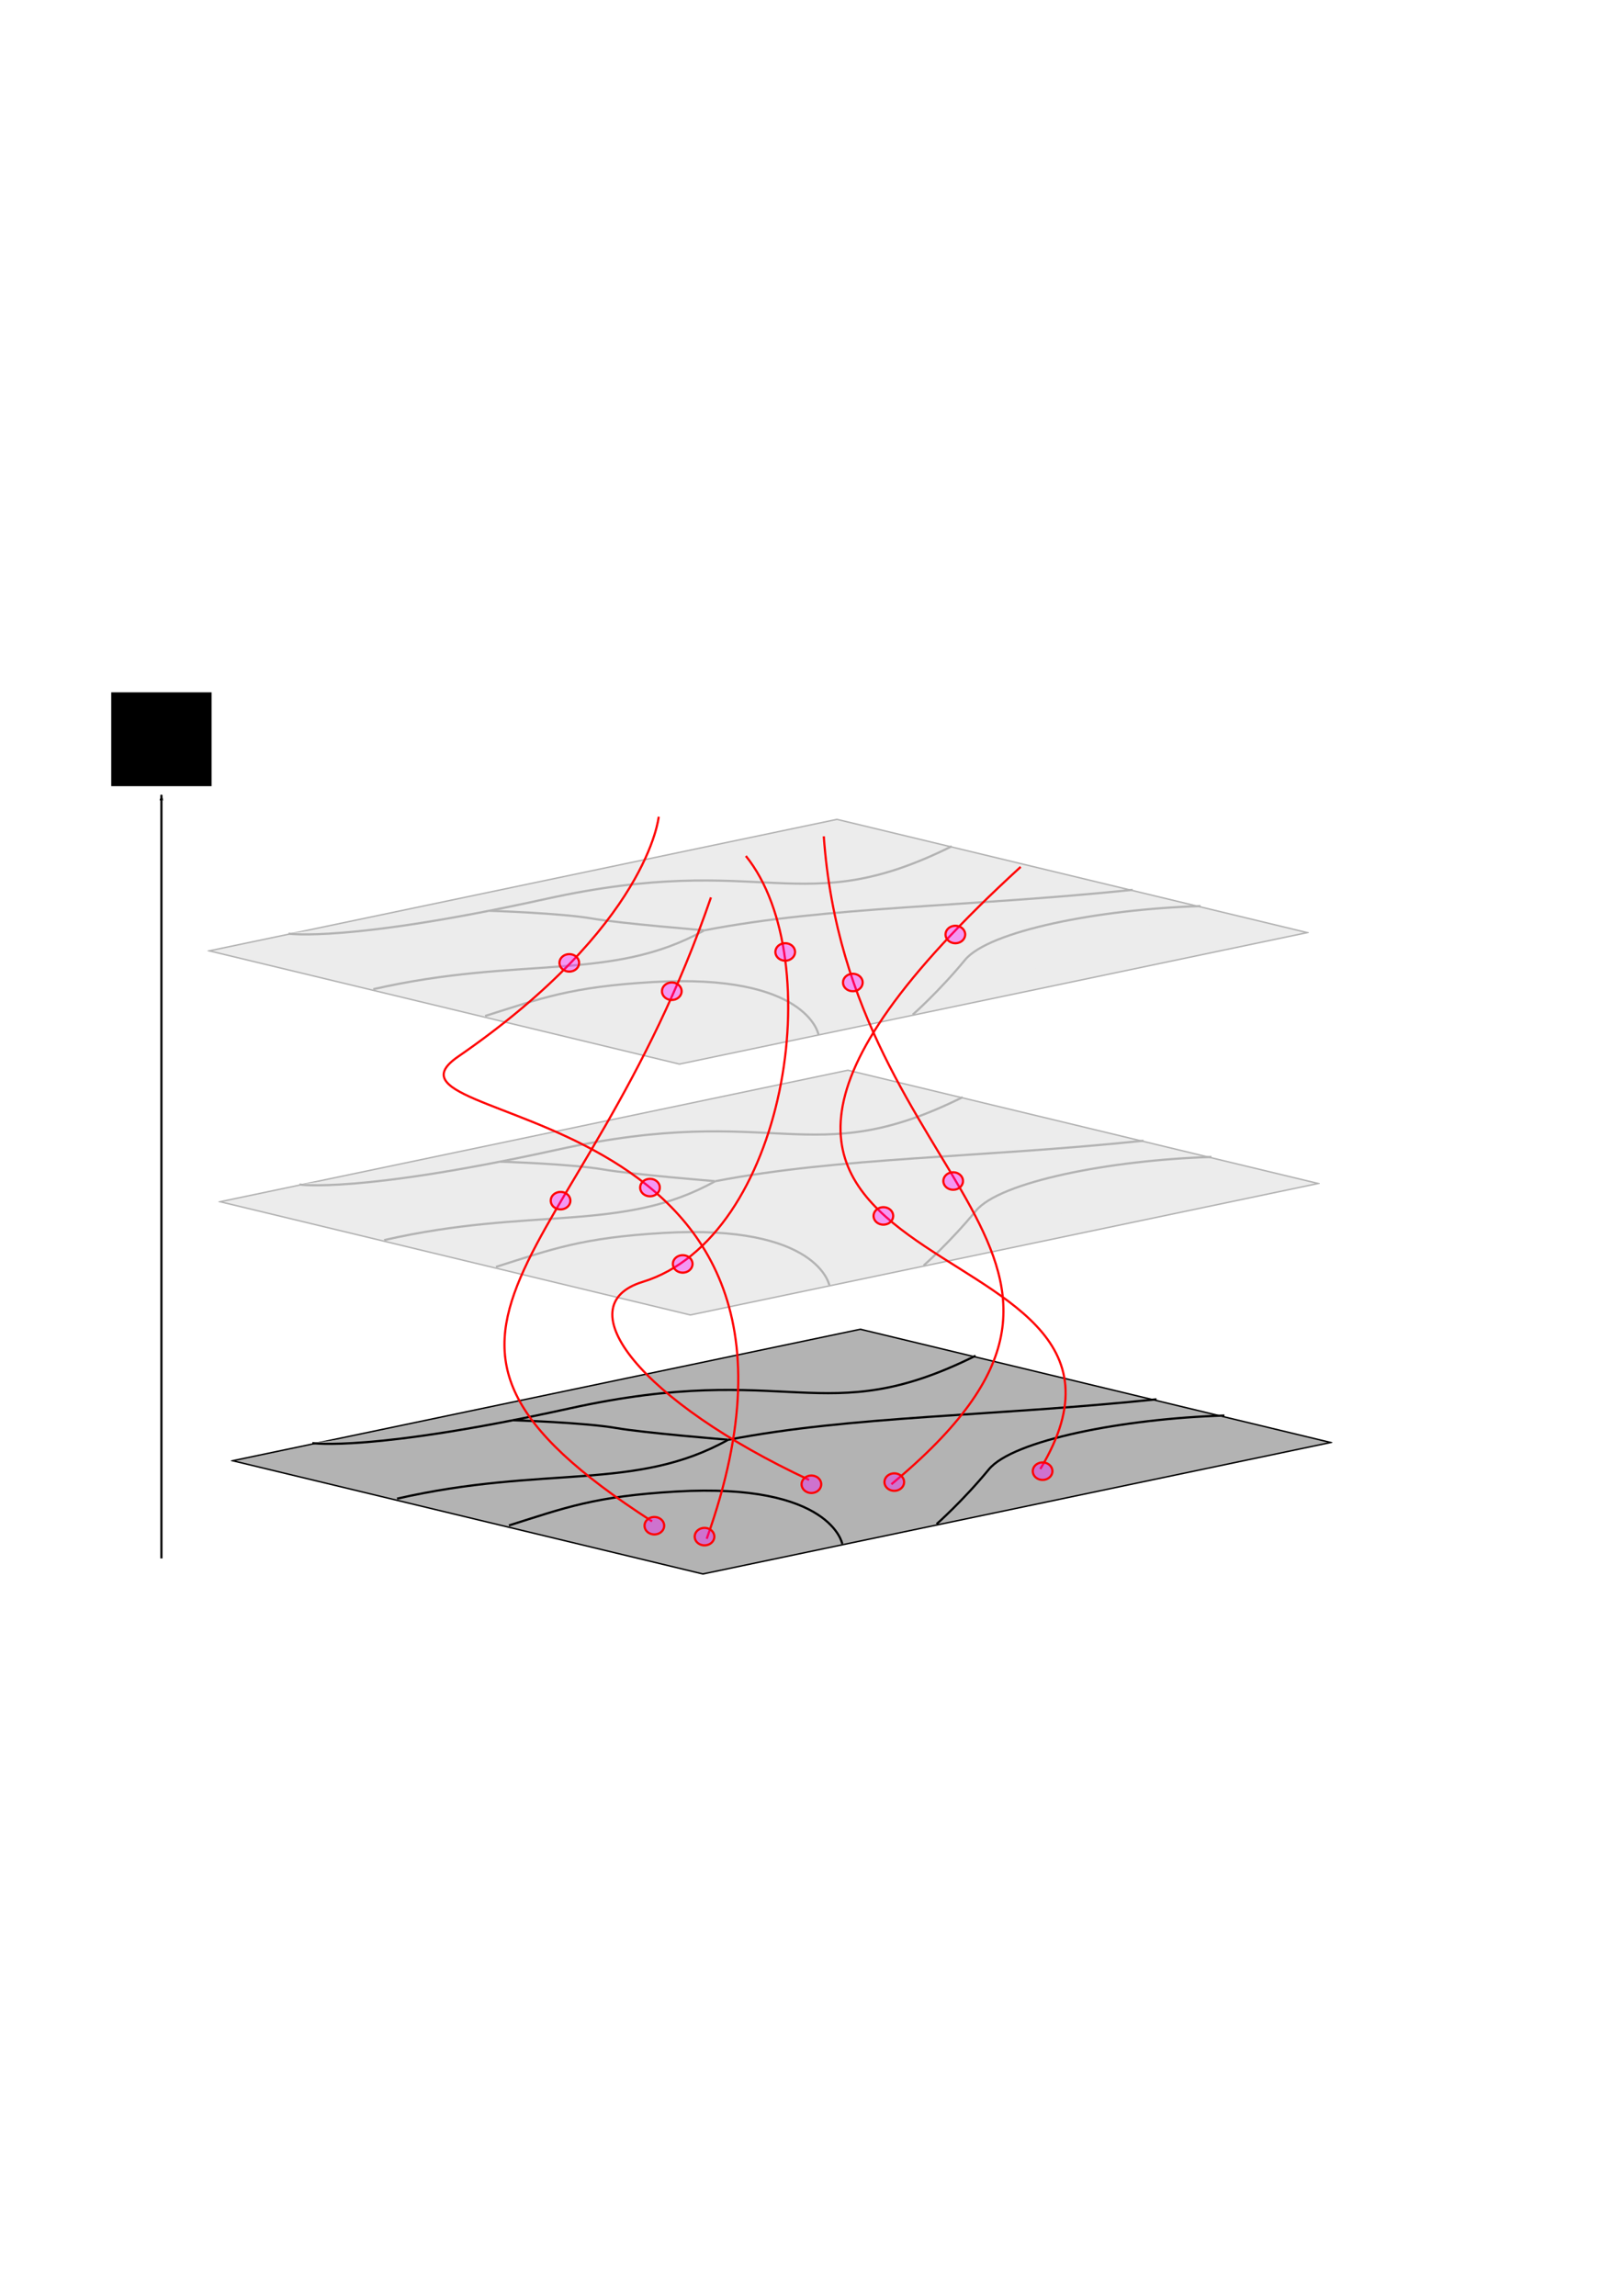 <?xml version="1.0" encoding="UTF-8" standalone="no"?>
<!-- Created with Inkscape (http://www.inkscape.org/) -->

<svg
   xmlns:dc="http://purl.org/dc/elements/1.1/"
   xmlns:cc="http://creativecommons.org/ns#"
   xmlns:rdf="http://www.w3.org/1999/02/22-rdf-syntax-ns#"
   xmlns:svg="http://www.w3.org/2000/svg"
   xmlns="http://www.w3.org/2000/svg"
   xmlns:sodipodi="http://sodipodi.sourceforge.net/DTD/sodipodi-0.dtd"
   xmlns:inkscape="http://www.inkscape.org/namespaces/inkscape"
   width="744.094"
   height="1052.362"
   id="svg3186"
   version="1.1"
   inkscape:version="0.48.4 r9939"
   sodipodi:docname="polynomial-hairs.svg"
   inkscape:export-filename="/home/yky/latex/genifer4/polynomial-hairs.png"
   inkscape:export-xdpi="100"
   inkscape:export-ydpi="100">
  <defs
     id="defs3188">
    <marker
       inkscape:stockid="Arrow1Lend"
       orient="auto"
       refY="0.0"
       refX="0.0"
       id="Arrow1Lend"
       style="overflow:visible;">
      <path
         id="path4375"
         d="M 0.0,0.0 L 5.0,-5.0 L -12.5,0.0 L 5.0,5.0 L 0.0,0.0 z "
         style="fill-rule:evenodd;stroke:#000000;stroke-width:1.0pt;"
         transform="scale(0.8) rotate(180) translate(12.5,0)" />
    </marker>
  </defs>
  <sodipodi:namedview
     id="base"
     pagecolor="#ffffff"
     bordercolor="#666666"
     borderopacity="1.0"
     inkscape:pageopacity="0.0"
     inkscape:pageshadow="2"
     inkscape:zoom="1"
     inkscape:cx="386"
     inkscape:cy="451"
     inkscape:document-units="px"
     inkscape:current-layer="layer1"
     showgrid="false"
     inkscape:window-width="1050"
     inkscape:window-height="1652"
     inkscape:window-x="0"
     inkscape:window-y="2"
     inkscape:window-maximized="1" />
  <g
     inkscape:label="Layer 1"
     inkscape:groupmode="layer"
     id="layer1">
    <g
       id="g4081"
       transform="translate(48,0)"
       style="fill:#b3b3b3">
      <rect
         transform="matrix(0.972,0.234,-0.979,0.205,0,0)"
         y="1193.366"
         x="1558.396"
         height="293.996"
         width="221.83"
         id="rect2985"
         style="fill:#b3b3b3;stroke:#000000;stroke-width:1.529;stroke-miterlimit:4;stroke-opacity:1;stroke-dasharray:none;stroke-dashoffset:0" />
      <path
         sodipodi:nodetypes="csc"
         inkscape:connector-curvature="0"
         id="path2987"
         d="m 399.276,621.448 c -70.163,34.937 -84.759,1.808 -186.035,24.119 -91.159,20.083 -118.066,15.915 -118.066,15.915"
         style="fill:#b3b3b3;stroke:#000000;stroke-width:1;stroke-linecap:butt;stroke-linejoin:miter;stroke-miterlimit:4;stroke-opacity:1;stroke-dasharray:none" />
      <path
         sodipodi:nodetypes="cc"
         inkscape:connector-curvature="0"
         id="path2989"
         d="m 482.226,641.416 c -75.837,7.884 -139.219,7.55 -196.285,18.539"
         style="fill:#b3b3b3;stroke:#000000;stroke-width:1;stroke-linecap:butt;stroke-linejoin:miter;stroke-miterlimit:4;stroke-opacity:1;stroke-dasharray:none" />
      <path
         sodipodi:nodetypes="csc"
         inkscape:connector-curvature="0"
         id="path2991"
         d="m 513.365,648.857 c -46.372,1.419 -97.075,11.371 -108.015,24.682 -11.795,14.351 -23.96,25.089 -23.96,25.089"
         style="fill:#b3b3b3;stroke:#000000;stroke-width:1;stroke-linecap:butt;stroke-linejoin:miter;stroke-miterlimit:4;stroke-opacity:1;stroke-dasharray:none" />
      <path
         sodipodi:nodetypes="csc"
         inkscape:connector-curvature="0"
         id="path2993"
         d="m 185.329,699.246 c 25.844,-8.158 39.239,-13.371 76.765,-15.556 71.002,-4.134 76.063,24.003 76.063,24.003"
         style="fill:#b3b3b3;stroke:#000000;stroke-width:1;stroke-linecap:butt;stroke-linejoin:miter;stroke-miterlimit:4;stroke-opacity:1;stroke-dasharray:none" />
      <path
         sodipodi:nodetypes="csc"
         inkscape:connector-curvature="0"
         id="path2997"
         d="m 187.328,651.012 c 0,0 32.576,1.032 47.187,3.57 12.963,2.252 51.168,5.367 51.168,5.367"
         style="fill:#b3b3b3;stroke:#000000;stroke-width:1;stroke-linecap:butt;stroke-linejoin:miter;stroke-miterlimit:4;stroke-opacity:1;stroke-dasharray:none" />
      <path
         sodipodi:nodetypes="cc"
         inkscape:connector-curvature="0"
         id="path2989-8"
         d="m 285.879,659.935 c -42.517,23.813 -84.159,11.554 -151.832,27.027"
         style="fill:#b3b3b3;stroke:#000000;stroke-width:1;stroke-linecap:butt;stroke-linejoin:miter;stroke-miterlimit:4;stroke-opacity:1;stroke-dasharray:none" />
    </g>
    <g
       id="g4090"
       transform="translate(47,105)"
       style="fill:#ececec">
      <rect
         transform="matrix(0.972,0.234,-0.979,0.205,0,0)"
         y="688.285"
         x="1044.804"
         height="293.996"
         width="221.83"
         id="rect2985-8"
         style="fill:#ececec;stroke:#b3b3b3;stroke-width:1.529;stroke-miterlimit:4;stroke-opacity:1;stroke-dasharray:none;stroke-dashoffset:0" />
      <path
         sodipodi:nodetypes="csc"
         inkscape:connector-curvature="0"
         id="path2987-6"
         d="m 394.349,397.921 c -70.163,34.937 -84.759,1.808 -186.035,24.119 -91.159,20.083 -118.066,15.915 -118.066,15.915"
         style="fill:#ececec;stroke:#b3b3b3;stroke-width:1;stroke-linecap:butt;stroke-linejoin:miter;stroke-miterlimit:4;stroke-opacity:1;stroke-dasharray:none" />
      <path
         sodipodi:nodetypes="cc"
         inkscape:connector-curvature="0"
         id="path2989-0"
         d="m 477.299,417.89 c -75.837,7.884 -139.219,7.55 -196.285,18.539"
         style="fill:#ececec;stroke:#b3b3b3;stroke-width:1;stroke-linecap:butt;stroke-linejoin:miter;stroke-miterlimit:4;stroke-opacity:1;stroke-dasharray:none" />
      <path
         sodipodi:nodetypes="csc"
         inkscape:connector-curvature="0"
         id="path2991-5"
         d="m 508.438,425.331 c -46.372,1.419 -97.075,11.371 -108.015,24.682 -11.795,14.351 -23.96,25.089 -23.96,25.089"
         style="fill:#ececec;stroke:#b3b3b3;stroke-width:1;stroke-linecap:butt;stroke-linejoin:miter;stroke-miterlimit:4;stroke-opacity:1;stroke-dasharray:none" />
      <path
         sodipodi:nodetypes="csc"
         inkscape:connector-curvature="0"
         id="path2993-0"
         d="m 180.402,475.72 c 25.844,-8.158 39.239,-13.371 76.765,-15.556 71.002,-4.134 76.063,24.003 76.063,24.003"
         style="fill:#ececec;stroke:#b3b3b3;stroke-width:1;stroke-linecap:butt;stroke-linejoin:miter;stroke-miterlimit:4;stroke-opacity:1;stroke-dasharray:none" />
      <path
         sodipodi:nodetypes="csc"
         inkscape:connector-curvature="0"
         id="path2997-5"
         d="m 182.401,427.486 c 0,0 32.576,1.032 47.187,3.57 12.963,2.252 51.168,5.367 51.168,5.367"
         style="fill:#ececec;stroke:#b3b3b3;stroke-width:1;stroke-linecap:butt;stroke-linejoin:miter;stroke-miterlimit:4;stroke-opacity:1;stroke-dasharray:none" />
      <path
         sodipodi:nodetypes="cc"
         inkscape:connector-curvature="0"
         id="path2989-8-0"
         d="m 280.952,436.408 c -42.517,23.813 -84.159,11.554 -151.832,27.027"
         style="fill:#ececec;stroke:#b3b3b3;stroke-width:1;stroke-linecap:butt;stroke-linejoin:miter;stroke-miterlimit:4;stroke-opacity:1;stroke-dasharray:none" />
    </g>
    <g
       transform="translate(42,-10)"
       id="g4090-2"
       style="fill:#ececec">
      <rect
         transform="matrix(0.972,0.234,-0.979,0.205,0,0)"
         y="688.285"
         x="1044.804"
         height="293.996"
         width="221.83"
         id="rect2985-8-5"
         style="fill:#ececec;stroke:#b3b3b3;stroke-width:1.529;stroke-miterlimit:4;stroke-opacity:1;stroke-dasharray:none;stroke-dashoffset:0" />
      <path
         sodipodi:nodetypes="csc"
         inkscape:connector-curvature="0"
         id="path2987-6-4"
         d="m 394.349,397.921 c -70.163,34.937 -84.759,1.808 -186.035,24.119 -91.159,20.083 -118.066,15.915 -118.066,15.915"
         style="fill:#ececec;stroke:#b3b3b3;stroke-width:1;stroke-linecap:butt;stroke-linejoin:miter;stroke-miterlimit:4;stroke-opacity:1;stroke-dasharray:none" />
      <path
         sodipodi:nodetypes="cc"
         inkscape:connector-curvature="0"
         id="path2989-0-1"
         d="m 477.299,417.89 c -75.837,7.884 -139.219,7.55 -196.285,18.539"
         style="fill:#ececec;stroke:#b3b3b3;stroke-width:1;stroke-linecap:butt;stroke-linejoin:miter;stroke-miterlimit:4;stroke-opacity:1;stroke-dasharray:none" />
      <path
         sodipodi:nodetypes="csc"
         inkscape:connector-curvature="0"
         id="path2991-5-8"
         d="m 508.438,425.331 c -46.372,1.419 -97.075,11.371 -108.015,24.682 -11.795,14.351 -23.96,25.089 -23.96,25.089"
         style="fill:#ececec;stroke:#b3b3b3;stroke-width:1;stroke-linecap:butt;stroke-linejoin:miter;stroke-miterlimit:4;stroke-opacity:1;stroke-dasharray:none" />
      <path
         sodipodi:nodetypes="csc"
         inkscape:connector-curvature="0"
         id="path2993-0-6"
         d="m 180.402,475.72 c 25.844,-8.158 39.239,-13.371 76.765,-15.556 71.002,-4.134 76.063,24.003 76.063,24.003"
         style="fill:#ececec;stroke:#b3b3b3;stroke-width:1;stroke-linecap:butt;stroke-linejoin:miter;stroke-miterlimit:4;stroke-opacity:1;stroke-dasharray:none" />
      <path
         sodipodi:nodetypes="csc"
         inkscape:connector-curvature="0"
         id="path2997-5-1"
         d="m 182.401,427.486 c 0,0 32.576,1.032 47.187,3.57 12.963,2.252 51.168,5.367 51.168,5.367"
         style="fill:#ececec;stroke:#b3b3b3;stroke-width:1;stroke-linecap:butt;stroke-linejoin:miter;stroke-miterlimit:4;stroke-opacity:1;stroke-dasharray:none" />
      <path
         sodipodi:nodetypes="cc"
         inkscape:connector-curvature="0"
         id="path2989-8-0-5"
         d="m 280.952,436.408 c -42.517,23.813 -84.159,11.554 -151.832,27.027"
         style="fill:#ececec;stroke:#b3b3b3;stroke-width:1;stroke-linecap:butt;stroke-linejoin:miter;stroke-miterlimit:4;stroke-opacity:1;stroke-dasharray:none" />
    </g>
    <path
       style="fill:none;stroke:#ff0000;stroke-width:1px;stroke-linecap:butt;stroke-linejoin:miter;stroke-opacity:1"
       d="m 324,705.362 c 74,-207 -162.319,-187.689 -114,-221 87.339,-60.211 92,-110 92,-110"
       id="path4138"
       inkscape:connector-curvature="0"
       sodipodi:nodetypes="csc" />
    <path
       style="fill:none;stroke:#ff0000;stroke-width:1px;stroke-linecap:butt;stroke-linejoin:miter;stroke-opacity:1"
       d="m 408.676,680.362 c 126.724,-105.084 -19.428,-134.593 -31,-297"
       id="path4138-9"
       inkscape:connector-curvature="0"
       sodipodi:nodetypes="cc" />
    <path
       style="fill:none;stroke:#ff0000;stroke-width:1px;stroke-linecap:butt;stroke-linejoin:miter;stroke-opacity:1"
       d="m 476.943,673.362 c 73,-121 -231,-73 -9,-276"
       id="path4138-3"
       inkscape:connector-curvature="0"
       sodipodi:nodetypes="cc" />
    <path
       style="fill:none;stroke:#ff0000;stroke-width:1px;stroke-linecap:butt;stroke-linejoin:miter;stroke-opacity:1"
       d="m 298.943,697.362 c -137.759,-88.861 -32.053,-113.849 27,-286"
       id="path4138-1"
       inkscape:connector-curvature="0"
       sodipodi:nodetypes="cc" />
    <path
       style="fill:none;stroke:#ff0000;stroke-width:1px;stroke-linecap:butt;stroke-linejoin:miter;stroke-opacity:1"
       d="m 370.943,678.362 c -76.88,-35.931 -111.786,-79.88 -76.305,-90.766 65.588,-20.123 85.778,-147.658 47.305,-195.234"
       id="path4138-2"
       inkscape:connector-curvature="0"
       sodipodi:nodetypes="csc" />
    <path
       transform="translate(215.5,407)"
       sodipodi:type="arc"
       style="fill:#ff00ff;fill-opacity:0.361;fill-rule:nonzero;stroke:#ff0000;stroke-width:1;stroke-miterlimit:4;stroke-opacity:1;stroke-dasharray:none;stroke-dashoffset:0"
       id="path4221-0"
       sodipodi:cx="84.5"
       sodipodi:cy="292.36218"
       sodipodi:rx="4.5"
       sodipodi:ry="4"
       d="m 89,292.362 a 4.5,4 0 1 1 -9,0 4.5,4 0 1 1 9,0 z" />
    <path
       transform="translate(238.5,412)"
       sodipodi:type="arc"
       style="fill:#ff00ff;fill-opacity:0.361;fill-rule:nonzero;stroke:#ff0000;stroke-width:1;stroke-miterlimit:4;stroke-opacity:1;stroke-dasharray:none;stroke-dashoffset:0"
       id="path4221-4"
       sodipodi:cx="84.5"
       sodipodi:cy="292.36218"
       sodipodi:rx="4.5"
       sodipodi:ry="4"
       d="m 89,292.362 a 4.5,4 0 1 1 -9,0 4.5,4 0 1 1 9,0 z" />
    <path
       transform="translate(287.5,388)"
       sodipodi:type="arc"
       style="fill:#ff00ff;fill-opacity:0.361;fill-rule:nonzero;stroke:#ff0000;stroke-width:1;stroke-miterlimit:4;stroke-opacity:1;stroke-dasharray:none;stroke-dashoffset:0"
       id="path4221-45"
       sodipodi:cx="84.5"
       sodipodi:cy="292.36218"
       sodipodi:rx="4.5"
       sodipodi:ry="4"
       d="m 89,292.362 a 4.5,4 0 1 1 -9,0 4.5,4 0 1 1 9,0 z" />
    <path
       transform="translate(325.5,387)"
       sodipodi:type="arc"
       style="fill:#ff00ff;fill-opacity:0.361;fill-rule:nonzero;stroke:#ff0000;stroke-width:1;stroke-miterlimit:4;stroke-opacity:1;stroke-dasharray:none;stroke-dashoffset:0"
       id="path4221-05"
       sodipodi:cx="84.5"
       sodipodi:cy="292.36218"
       sodipodi:rx="4.5"
       sodipodi:ry="4"
       d="m 89,292.362 a 4.5,4 0 1 1 -9,0 4.5,4 0 1 1 9,0 z" />
    <path
       transform="translate(393.5,382)"
       sodipodi:type="arc"
       style="fill:#ff00ff;fill-opacity:0.361;fill-rule:nonzero;stroke:#ff0000;stroke-width:1;stroke-miterlimit:4;stroke-opacity:1;stroke-dasharray:none;stroke-dashoffset:0"
       id="path4221-6"
       sodipodi:cx="84.5"
       sodipodi:cy="292.36218"
       sodipodi:rx="4.5"
       sodipodi:ry="4"
       d="m 89,292.362 a 4.5,4 0 1 1 -9,0 4.5,4 0 1 1 9,0 z" />
    <path
       transform="translate(320.5,265)"
       sodipodi:type="arc"
       style="fill:#ff00ff;fill-opacity:0.361;fill-rule:nonzero;stroke:#ff0000;stroke-width:1;stroke-miterlimit:4;stroke-opacity:1;stroke-dasharray:none;stroke-dashoffset:0"
       id="path4221-68"
       sodipodi:cx="84.5"
       sodipodi:cy="292.36218"
       sodipodi:rx="4.5"
       sodipodi:ry="4"
       d="m 89,292.362 a 4.5,4 0 1 1 -9,0 4.5,4 0 1 1 9,0 z" />
    <path
       transform="translate(352.5,249)"
       sodipodi:type="arc"
       style="fill:#ff00ff;fill-opacity:0.361;fill-rule:nonzero;stroke:#ff0000;stroke-width:1;stroke-miterlimit:4;stroke-opacity:1;stroke-dasharray:none;stroke-dashoffset:0"
       id="path4221-1"
       sodipodi:cx="84.5"
       sodipodi:cy="292.36218"
       sodipodi:rx="4.5"
       sodipodi:ry="4"
       d="m 89,292.362 a 4.5,4 0 1 1 -9,0 4.5,4 0 1 1 9,0 z" />
    <path
       transform="translate(228.5,287)"
       sodipodi:type="arc"
       style="fill:#ff00ff;fill-opacity:0.361;fill-rule:nonzero;stroke:#ff0000;stroke-width:1;stroke-miterlimit:4;stroke-opacity:1;stroke-dasharray:none;stroke-dashoffset:0"
       id="path4221-9"
       sodipodi:cx="84.5"
       sodipodi:cy="292.36218"
       sodipodi:rx="4.5"
       sodipodi:ry="4"
       d="m 89,292.362 a 4.5,4 0 1 1 -9,0 4.5,4 0 1 1 9,0 z" />
    <path
       transform="translate(172.5,258)"
       sodipodi:type="arc"
       style="fill:#ff00ff;fill-opacity:0.361;fill-rule:nonzero;stroke:#ff0000;stroke-width:1;stroke-miterlimit:4;stroke-opacity:1;stroke-dasharray:none;stroke-dashoffset:0"
       id="path4221-03"
       sodipodi:cx="84.5"
       sodipodi:cy="292.36218"
       sodipodi:rx="4.5"
       sodipodi:ry="4"
       d="m 89,292.362 a 4.5,4 0 1 1 -9,0 4.5,4 0 1 1 9,0 z" />
    <path
       transform="translate(223.5,162)"
       sodipodi:type="arc"
       style="fill:#ff00ff;fill-opacity:0.361;fill-rule:nonzero;stroke:#ff0000;stroke-width:1;stroke-miterlimit:4;stroke-opacity:1;stroke-dasharray:none;stroke-dashoffset:0"
       id="path4221-46"
       sodipodi:cx="84.5"
       sodipodi:cy="292.36218"
       sodipodi:rx="4.5"
       sodipodi:ry="4"
       d="m 89,292.362 a 4.5,4 0 1 1 -9,0 4.5,4 0 1 1 9,0 z" />
    <path
       transform="translate(176.5,149)"
       sodipodi:type="arc"
       style="fill:#ff00ff;fill-opacity:0.361;fill-rule:nonzero;stroke:#ff0000;stroke-width:1;stroke-miterlimit:4;stroke-opacity:1;stroke-dasharray:none;stroke-dashoffset:0"
       id="path4221-2"
       sodipodi:cx="84.5"
       sodipodi:cy="292.36218"
       sodipodi:rx="4.5"
       sodipodi:ry="4"
       d="m 89,292.362 a 4.5,4 0 1 1 -9,0 4.5,4 0 1 1 9,0 z" />
    <path
       transform="translate(275.5,144)"
       sodipodi:type="arc"
       style="fill:#ff00ff;fill-opacity:0.361;fill-rule:nonzero;stroke:#ff0000;stroke-width:1;stroke-miterlimit:4;stroke-opacity:1;stroke-dasharray:none;stroke-dashoffset:0"
       id="path4221-99"
       sodipodi:cx="84.5"
       sodipodi:cy="292.36218"
       sodipodi:rx="4.5"
       sodipodi:ry="4"
       d="m 89,292.362 a 4.5,4 0 1 1 -9,0 4.5,4 0 1 1 9,0 z" />
    <path
       transform="translate(306.5,158)"
       sodipodi:type="arc"
       style="fill:#ff00ff;fill-opacity:0.361;fill-rule:nonzero;stroke:#ff0000;stroke-width:1;stroke-miterlimit:4;stroke-opacity:1;stroke-dasharray:none;stroke-dashoffset:0"
       id="path4221-3"
       sodipodi:cx="84.5"
       sodipodi:cy="292.36218"
       sodipodi:rx="4.5"
       sodipodi:ry="4"
       d="m 89,292.362 a 4.5,4 0 1 1 -9,0 4.5,4 0 1 1 9,0 z" />
    <path
       transform="translate(353.5,136)"
       sodipodi:type="arc"
       style="fill:#ff00ff;fill-opacity:0.361;fill-rule:nonzero;stroke:#ff0000;stroke-width:1;stroke-miterlimit:4;stroke-opacity:1;stroke-dasharray:none;stroke-dashoffset:0"
       id="path4221-06"
       sodipodi:cx="84.5"
       sodipodi:cy="292.36218"
       sodipodi:rx="4.5"
       sodipodi:ry="4"
       d="m 89,292.362 a 4.5,4 0 1 1 -9,0 4.5,4 0 1 1 9,0 z" />
    <path
       transform="translate(213.5,252)"
       sodipodi:type="arc"
       style="fill:#ff00ff;fill-opacity:0.361;fill-rule:nonzero;stroke:#ff0000;stroke-width:1;stroke-miterlimit:4;stroke-opacity:1;stroke-dasharray:none;stroke-dashoffset:0"
       id="path4221"
       sodipodi:cx="84.5"
       sodipodi:cy="292.36218"
       sodipodi:rx="4.5"
       sodipodi:ry="4"
       d="m 89,292.362 a 4.5,4 0 1 1 -9,0 4.5,4 0 1 1 9,0 z" />
    <path
       style="fill:none;stroke:#000000;stroke-width:1px;stroke-linecap:butt;stroke-linejoin:miter;stroke-opacity:1;marker-end:url(#Arrow1Lend)"
       d="m 74,714.362 0,-350"
       id="path4358"
       inkscape:connector-curvature="0" />
    <flowRoot
       xml:space="preserve"
       id="flowRoot4360"
       style="font-size:16px;font-style:normal;font-variant:normal;font-weight:normal;font-stretch:normal;text-align:center;line-height:125%;letter-spacing:0px;word-spacing:0px;writing-mode:lr-tb;text-anchor:middle;fill:#000000;fill-opacity:1;stroke:none;font-family:Arial;-inkscape-font-specification:Arial"
       transform="translate(-7,10)"><flowRegion
         id="flowRegion4362"><rect
           id="rect4364"
           width="46"
           height="43"
           x="58"
           y="307.362" /></flowRegion><flowPara
         id="flowPara4366"
         style="font-size:28px">t</flowPara></flowRoot>  </g>
</svg>
